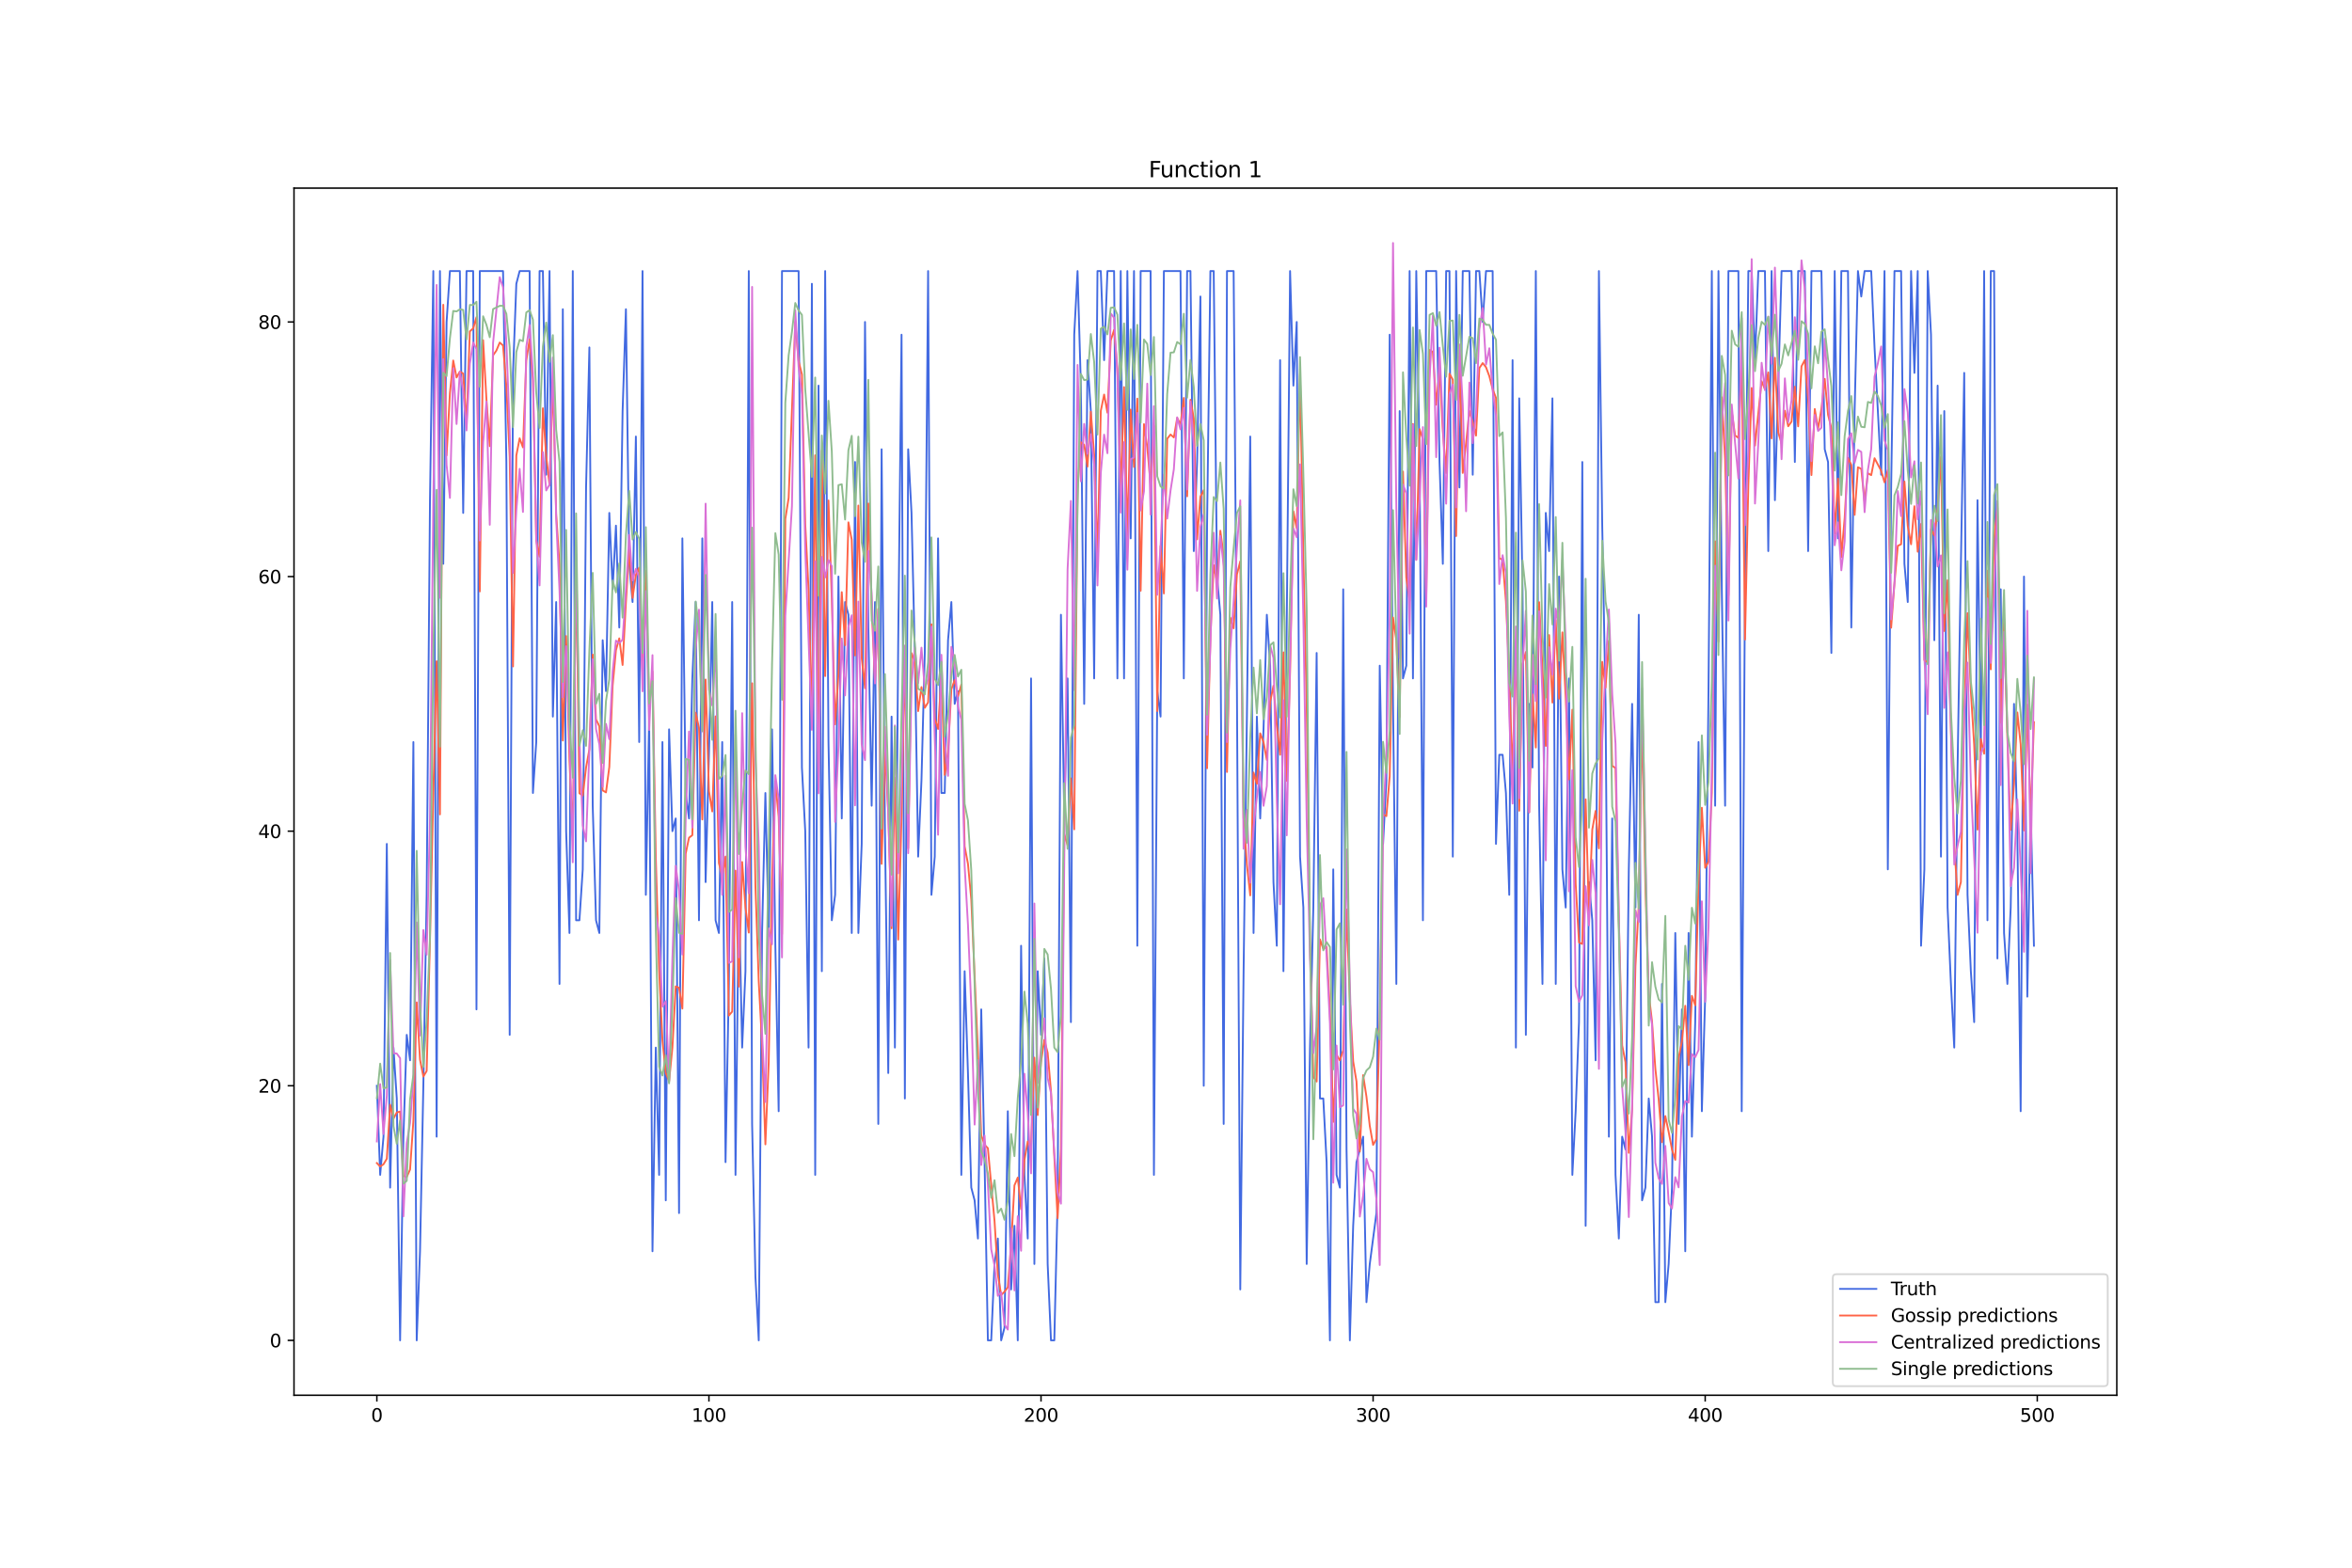 <?xml version="1.0" encoding="utf-8" standalone="no"?>
<!DOCTYPE svg PUBLIC "-//W3C//DTD SVG 1.1//EN"
  "http://www.w3.org/Graphics/SVG/1.1/DTD/svg11.dtd">
<svg xmlns:xlink="http://www.w3.org/1999/xlink" width="1296pt" height="864pt" viewBox="0 0 1296 864" xmlns="http://www.w3.org/2000/svg" version="1.1">
 <defs>
  <style type="text/css">*{stroke-linejoin: round; stroke-linecap: butt}</style>
 </defs>
 <g id="figure_1">
  <g id="patch_1">
   <path d="M 0 864 
L 1296 864 
L 1296 0 
L 0 0 
z
" style="fill: #ffffff"/>
  </g>
  <g id="axes_1">
   <g id="patch_2">
    <path d="M 162 768.96 
L 1166.4 768.96 
L 1166.4 103.68 
L 162 103.68 
z
" style="fill: #ffffff"/>
   </g>
   <g id="matplotlib.axis_1">
    <g id="xtick_1">
     <g id="line2d_1">
      <defs>
       <path id="m891882f0d2" d="M 0 0 
L 0 3.5 
" style="stroke: #000000; stroke-width: 0.8"/>
      </defs>
      <g>
       <use xlink:href="#m891882f0d2" x="207.655" y="768.96" style="stroke: #000000; stroke-width: 0.8"/>
      </g>
     </g>
     <g id="text_1">
      <!-- 0 -->
      <g transform="translate(204.473 783.558) scale(0.1 -0.1)">
       <defs>
        <path id="DejaVuSans-30" d="M 2034 4250 
Q 1547 4250 1301 3770 
Q 1056 3291 1056 2328 
Q 1056 1369 1301 889 
Q 1547 409 2034 409 
Q 2525 409 2770 889 
Q 3016 1369 3016 2328 
Q 3016 3291 2770 3770 
Q 2525 4250 2034 4250 
z
M 2034 4750 
Q 2819 4750 3233 4129 
Q 3647 3509 3647 2328 
Q 3647 1150 3233 529 
Q 2819 -91 2034 -91 
Q 1250 -91 836 529 
Q 422 1150 422 2328 
Q 422 3509 836 4129 
Q 1250 4750 2034 4750 
z
" transform="scale(0.016)"/>
       </defs>
       <use xlink:href="#DejaVuSans-30"/>
      </g>
     </g>
    </g>
    <g id="xtick_2">
     <g id="line2d_2">
      <g>
       <use xlink:href="#m891882f0d2" x="390.639" y="768.96" style="stroke: #000000; stroke-width: 0.8"/>
      </g>
     </g>
     <g id="text_2">
      <!-- 100 -->
      <g transform="translate(381.095 783.558) scale(0.1 -0.1)">
       <defs>
        <path id="DejaVuSans-31" d="M 794 531 
L 1825 531 
L 1825 4091 
L 703 3866 
L 703 4441 
L 1819 4666 
L 2450 4666 
L 2450 531 
L 3481 531 
L 3481 0 
L 794 0 
L 794 531 
z
" transform="scale(0.016)"/>
       </defs>
       <use xlink:href="#DejaVuSans-31"/>
       <use xlink:href="#DejaVuSans-30" x="63.623"/>
       <use xlink:href="#DejaVuSans-30" x="127.246"/>
      </g>
     </g>
    </g>
    <g id="xtick_3">
     <g id="line2d_3">
      <g>
       <use xlink:href="#m891882f0d2" x="573.623" y="768.96" style="stroke: #000000; stroke-width: 0.8"/>
      </g>
     </g>
     <g id="text_3">
      <!-- 200 -->
      <g transform="translate(564.079 783.558) scale(0.1 -0.1)">
       <defs>
        <path id="DejaVuSans-32" d="M 1228 531 
L 3431 531 
L 3431 0 
L 469 0 
L 469 531 
Q 828 903 1448 1529 
Q 2069 2156 2228 2338 
Q 2531 2678 2651 2914 
Q 2772 3150 2772 3378 
Q 2772 3750 2511 3984 
Q 2250 4219 1831 4219 
Q 1534 4219 1204 4116 
Q 875 4013 500 3803 
L 500 4441 
Q 881 4594 1212 4672 
Q 1544 4750 1819 4750 
Q 2544 4750 2975 4387 
Q 3406 4025 3406 3419 
Q 3406 3131 3298 2873 
Q 3191 2616 2906 2266 
Q 2828 2175 2409 1742 
Q 1991 1309 1228 531 
z
" transform="scale(0.016)"/>
       </defs>
       <use xlink:href="#DejaVuSans-32"/>
       <use xlink:href="#DejaVuSans-30" x="63.623"/>
       <use xlink:href="#DejaVuSans-30" x="127.246"/>
      </g>
     </g>
    </g>
    <g id="xtick_4">
     <g id="line2d_4">
      <g>
       <use xlink:href="#m891882f0d2" x="756.607" y="768.96" style="stroke: #000000; stroke-width: 0.8"/>
      </g>
     </g>
     <g id="text_4">
      <!-- 300 -->
      <g transform="translate(747.063 783.558) scale(0.1 -0.1)">
       <defs>
        <path id="DejaVuSans-33" d="M 2597 2516 
Q 3050 2419 3304 2112 
Q 3559 1806 3559 1356 
Q 3559 666 3084 287 
Q 2609 -91 1734 -91 
Q 1441 -91 1130 -33 
Q 819 25 488 141 
L 488 750 
Q 750 597 1062 519 
Q 1375 441 1716 441 
Q 2309 441 2620 675 
Q 2931 909 2931 1356 
Q 2931 1769 2642 2001 
Q 2353 2234 1838 2234 
L 1294 2234 
L 1294 2753 
L 1863 2753 
Q 2328 2753 2575 2939 
Q 2822 3125 2822 3475 
Q 2822 3834 2567 4026 
Q 2313 4219 1838 4219 
Q 1578 4219 1281 4162 
Q 984 4106 628 3988 
L 628 4550 
Q 988 4650 1302 4700 
Q 1616 4750 1894 4750 
Q 2613 4750 3031 4423 
Q 3450 4097 3450 3541 
Q 3450 3153 3228 2886 
Q 3006 2619 2597 2516 
z
" transform="scale(0.016)"/>
       </defs>
       <use xlink:href="#DejaVuSans-33"/>
       <use xlink:href="#DejaVuSans-30" x="63.623"/>
       <use xlink:href="#DejaVuSans-30" x="127.246"/>
      </g>
     </g>
    </g>
    <g id="xtick_5">
     <g id="line2d_5">
      <g>
       <use xlink:href="#m891882f0d2" x="939.591" y="768.96" style="stroke: #000000; stroke-width: 0.8"/>
      </g>
     </g>
     <g id="text_5">
      <!-- 400 -->
      <g transform="translate(930.047 783.558) scale(0.1 -0.1)">
       <defs>
        <path id="DejaVuSans-34" d="M 2419 4116 
L 825 1625 
L 2419 1625 
L 2419 4116 
z
M 2253 4666 
L 3047 4666 
L 3047 1625 
L 3713 1625 
L 3713 1100 
L 3047 1100 
L 3047 0 
L 2419 0 
L 2419 1100 
L 313 1100 
L 313 1709 
L 2253 4666 
z
" transform="scale(0.016)"/>
       </defs>
       <use xlink:href="#DejaVuSans-34"/>
       <use xlink:href="#DejaVuSans-30" x="63.623"/>
       <use xlink:href="#DejaVuSans-30" x="127.246"/>
      </g>
     </g>
    </g>
    <g id="xtick_6">
     <g id="line2d_6">
      <g>
       <use xlink:href="#m891882f0d2" x="1122.575" y="768.96" style="stroke: #000000; stroke-width: 0.8"/>
      </g>
     </g>
     <g id="text_6">
      <!-- 500 -->
      <g transform="translate(1113.032 783.558) scale(0.1 -0.1)">
       <defs>
        <path id="DejaVuSans-35" d="M 691 4666 
L 3169 4666 
L 3169 4134 
L 1269 4134 
L 1269 2991 
Q 1406 3038 1543 3061 
Q 1681 3084 1819 3084 
Q 2600 3084 3056 2656 
Q 3513 2228 3513 1497 
Q 3513 744 3044 326 
Q 2575 -91 1722 -91 
Q 1428 -91 1123 -41 
Q 819 9 494 109 
L 494 744 
Q 775 591 1075 516 
Q 1375 441 1709 441 
Q 2250 441 2565 725 
Q 2881 1009 2881 1497 
Q 2881 1984 2565 2268 
Q 2250 2553 1709 2553 
Q 1456 2553 1204 2497 
Q 953 2441 691 2322 
L 691 4666 
z
" transform="scale(0.016)"/>
       </defs>
       <use xlink:href="#DejaVuSans-35"/>
       <use xlink:href="#DejaVuSans-30" x="63.623"/>
       <use xlink:href="#DejaVuSans-30" x="127.246"/>
      </g>
     </g>
    </g>
   </g>
   <g id="matplotlib.axis_2">
    <g id="ytick_1">
     <g id="line2d_7">
      <defs>
       <path id="m6c8d4b3675" d="M 0 0 
L -3.5 0 
" style="stroke: #000000; stroke-width: 0.8"/>
      </defs>
      <g>
       <use xlink:href="#m6c8d4b3675" x="162" y="738.72" style="stroke: #000000; stroke-width: 0.8"/>
      </g>
     </g>
     <g id="text_7">
      <!-- 0 -->
      <g transform="translate(148.637 742.519) scale(0.1 -0.1)">
       <use xlink:href="#DejaVuSans-30"/>
      </g>
     </g>
    </g>
    <g id="ytick_2">
     <g id="line2d_8">
      <g>
       <use xlink:href="#m6c8d4b3675" x="162" y="598.402" style="stroke: #000000; stroke-width: 0.8"/>
      </g>
     </g>
     <g id="text_8">
      <!-- 20 -->
      <g transform="translate(142.275 602.201) scale(0.1 -0.1)">
       <use xlink:href="#DejaVuSans-32"/>
       <use xlink:href="#DejaVuSans-30" x="63.623"/>
      </g>
     </g>
    </g>
    <g id="ytick_3">
     <g id="line2d_9">
      <g>
       <use xlink:href="#m6c8d4b3675" x="162" y="458.084" style="stroke: #000000; stroke-width: 0.8"/>
      </g>
     </g>
     <g id="text_9">
      <!-- 40 -->
      <g transform="translate(142.275 461.883) scale(0.1 -0.1)">
       <use xlink:href="#DejaVuSans-34"/>
       <use xlink:href="#DejaVuSans-30" x="63.623"/>
      </g>
     </g>
    </g>
    <g id="ytick_4">
     <g id="line2d_10">
      <g>
       <use xlink:href="#m6c8d4b3675" x="162" y="317.765" style="stroke: #000000; stroke-width: 0.8"/>
      </g>
     </g>
     <g id="text_10">
      <!-- 60 -->
      <g transform="translate(142.275 321.565) scale(0.1 -0.1)">
       <defs>
        <path id="DejaVuSans-36" d="M 2113 2584 
Q 1688 2584 1439 2293 
Q 1191 2003 1191 1497 
Q 1191 994 1439 701 
Q 1688 409 2113 409 
Q 2538 409 2786 701 
Q 3034 994 3034 1497 
Q 3034 2003 2786 2293 
Q 2538 2584 2113 2584 
z
M 3366 4563 
L 3366 3988 
Q 3128 4100 2886 4159 
Q 2644 4219 2406 4219 
Q 1781 4219 1451 3797 
Q 1122 3375 1075 2522 
Q 1259 2794 1537 2939 
Q 1816 3084 2150 3084 
Q 2853 3084 3261 2657 
Q 3669 2231 3669 1497 
Q 3669 778 3244 343 
Q 2819 -91 2113 -91 
Q 1303 -91 875 529 
Q 447 1150 447 2328 
Q 447 3434 972 4092 
Q 1497 4750 2381 4750 
Q 2619 4750 2861 4703 
Q 3103 4656 3366 4563 
z
" transform="scale(0.016)"/>
       </defs>
       <use xlink:href="#DejaVuSans-36"/>
       <use xlink:href="#DejaVuSans-30" x="63.623"/>
      </g>
     </g>
    </g>
    <g id="ytick_5">
     <g id="line2d_11">
      <g>
       <use xlink:href="#m6c8d4b3675" x="162" y="177.447" style="stroke: #000000; stroke-width: 0.8"/>
      </g>
     </g>
     <g id="text_11">
      <!-- 80 -->
      <g transform="translate(142.275 181.247) scale(0.1 -0.1)">
       <defs>
        <path id="DejaVuSans-38" d="M 2034 2216 
Q 1584 2216 1326 1975 
Q 1069 1734 1069 1313 
Q 1069 891 1326 650 
Q 1584 409 2034 409 
Q 2484 409 2743 651 
Q 3003 894 3003 1313 
Q 3003 1734 2745 1975 
Q 2488 2216 2034 2216 
z
M 1403 2484 
Q 997 2584 770 2862 
Q 544 3141 544 3541 
Q 544 4100 942 4425 
Q 1341 4750 2034 4750 
Q 2731 4750 3128 4425 
Q 3525 4100 3525 3541 
Q 3525 3141 3298 2862 
Q 3072 2584 2669 2484 
Q 3125 2378 3379 2068 
Q 3634 1759 3634 1313 
Q 3634 634 3220 271 
Q 2806 -91 2034 -91 
Q 1263 -91 848 271 
Q 434 634 434 1313 
Q 434 1759 690 2068 
Q 947 2378 1403 2484 
z
M 1172 3481 
Q 1172 3119 1398 2916 
Q 1625 2713 2034 2713 
Q 2441 2713 2670 2916 
Q 2900 3119 2900 3481 
Q 2900 3844 2670 4047 
Q 2441 4250 2034 4250 
Q 1625 4250 1398 4047 
Q 1172 3844 1172 3481 
z
" transform="scale(0.016)"/>
       </defs>
       <use xlink:href="#DejaVuSans-38"/>
       <use xlink:href="#DejaVuSans-30" x="63.623"/>
      </g>
     </g>
    </g>
   </g>
   <g id="line2d_12">
    <path d="M 207.655 598.402 
L 209.484 647.513 
L 211.314 626.465 
L 213.144 465.1 
L 214.974 654.529 
L 216.804 577.354 
L 218.634 605.418 
L 220.463 738.72 
L 222.293 626.465 
L 224.123 570.338 
L 225.953 584.37 
L 227.783 408.972 
L 229.613 738.72 
L 231.442 689.609 
L 233.272 598.402 
L 235.102 493.163 
L 236.932 275.67 
L 238.762 149.384 
L 240.592 626.465 
L 242.422 149.384 
L 244.251 310.75 
L 246.081 177.447 
L 247.911 149.384 
L 253.401 149.384 
L 255.23 282.686 
L 257.06 149.384 
L 260.72 149.384 
L 262.55 556.306 
L 264.38 149.384 
L 277.189 149.384 
L 279.018 254.622 
L 280.848 570.338 
L 282.678 205.511 
L 284.508 156.4 
L 286.338 149.384 
L 291.827 149.384 
L 293.657 437.036 
L 295.487 408.972 
L 297.317 149.384 
L 299.147 149.384 
L 300.976 261.638 
L 302.806 149.384 
L 304.636 394.94 
L 306.466 331.797 
L 308.296 542.275 
L 310.126 170.431 
L 311.956 458.084 
L 313.785 514.211 
L 315.615 149.384 
L 317.445 507.195 
L 319.275 507.195 
L 321.105 479.131 
L 322.935 268.654 
L 324.764 191.479 
L 326.594 444.052 
L 328.424 507.195 
L 330.254 514.211 
L 332.084 352.845 
L 333.914 380.909 
L 335.743 282.686 
L 337.573 324.781 
L 339.403 289.702 
L 341.233 345.829 
L 343.063 226.559 
L 344.893 170.431 
L 346.723 310.75 
L 348.552 331.797 
L 350.382 240.59 
L 352.212 408.972 
L 354.042 149.384 
L 355.872 493.163 
L 357.702 394.94 
L 359.531 689.609 
L 361.361 577.354 
L 363.191 647.513 
L 365.021 408.972 
L 366.851 661.545 
L 368.681 401.956 
L 370.51 458.084 
L 372.34 451.068 
L 374.17 668.561 
L 376 296.718 
L 377.83 437.036 
L 379.66 451.068 
L 381.489 373.893 
L 383.319 331.797 
L 385.149 507.195 
L 386.979 296.718 
L 388.809 486.147 
L 390.639 415.988 
L 392.469 331.797 
L 394.298 507.195 
L 396.128 514.211 
L 397.958 408.972 
L 399.788 640.497 
L 401.618 542.275 
L 403.448 331.797 
L 405.277 647.513 
L 407.107 493.163 
L 408.937 577.354 
L 410.767 535.259 
L 412.597 149.384 
L 414.427 619.45 
L 416.256 703.64 
L 418.086 738.72 
L 419.916 514.211 
L 421.746 437.036 
L 423.576 514.211 
L 425.406 401.956 
L 427.236 521.227 
L 429.065 612.434 
L 430.895 149.384 
L 440.044 149.384 
L 441.874 423.004 
L 443.704 458.084 
L 445.534 577.354 
L 447.364 156.4 
L 449.194 647.513 
L 451.023 212.527 
L 452.853 535.259 
L 454.683 149.384 
L 456.513 408.972 
L 458.343 507.195 
L 460.173 493.163 
L 462.003 317.765 
L 463.832 451.068 
L 465.662 331.797 
L 467.492 338.813 
L 469.322 514.211 
L 471.152 254.622 
L 472.982 514.211 
L 474.811 465.1 
L 476.641 177.447 
L 478.471 345.829 
L 480.301 444.052 
L 482.131 331.797 
L 483.961 619.45 
L 485.79 247.606 
L 487.62 458.084 
L 489.45 591.386 
L 491.28 394.94 
L 493.11 577.354 
L 494.94 352.845 
L 496.77 184.463 
L 498.599 605.418 
L 500.429 247.606 
L 502.259 282.686 
L 504.089 359.861 
L 505.919 472.115 
L 507.749 430.02 
L 509.578 359.861 
L 511.408 149.384 
L 513.238 493.163 
L 515.068 472.115 
L 516.898 296.718 
L 518.728 437.036 
L 520.557 437.036 
L 522.387 352.845 
L 524.217 331.797 
L 526.047 387.925 
L 527.877 380.909 
L 529.707 647.513 
L 531.536 535.259 
L 533.366 591.386 
L 535.196 654.529 
L 537.026 661.545 
L 538.856 682.593 
L 540.686 556.306 
L 542.516 640.497 
L 544.345 738.72 
L 546.175 738.72 
L 548.005 696.625 
L 549.835 682.593 
L 551.665 738.72 
L 553.495 731.704 
L 555.324 612.434 
L 557.154 710.656 
L 558.984 675.577 
L 560.814 738.72 
L 562.644 521.227 
L 564.474 647.513 
L 566.303 682.593 
L 568.133 373.893 
L 569.963 696.625 
L 571.793 535.259 
L 573.623 570.338 
L 575.453 528.243 
L 577.283 696.625 
L 579.112 738.72 
L 580.942 738.72 
L 582.772 661.545 
L 584.602 338.813 
L 586.432 451.068 
L 588.262 373.893 
L 590.091 563.322 
L 591.921 184.463 
L 593.751 149.384 
L 595.581 212.527 
L 597.411 387.925 
L 599.241 198.495 
L 601.07 226.559 
L 602.9 373.893 
L 604.73 149.384 
L 606.56 149.384 
L 608.39 198.495 
L 610.22 149.384 
L 613.879 149.384 
L 615.709 373.893 
L 617.539 149.384 
L 619.369 373.893 
L 621.199 149.384 
L 623.029 296.718 
L 624.858 149.384 
L 626.688 521.227 
L 628.518 149.384 
L 634.008 149.384 
L 635.837 647.513 
L 637.667 380.909 
L 639.497 394.94 
L 641.327 149.384 
L 650.476 149.384 
L 652.306 373.893 
L 654.136 149.384 
L 655.966 149.384 
L 657.796 303.734 
L 659.625 254.622 
L 661.455 163.415 
L 663.285 598.402 
L 665.115 289.702 
L 666.945 149.384 
L 668.775 149.384 
L 670.604 317.765 
L 672.434 338.813 
L 674.264 619.45 
L 676.094 149.384 
L 679.754 149.384 
L 681.583 380.909 
L 683.413 710.656 
L 685.243 535.259 
L 687.073 394.94 
L 688.903 240.59 
L 690.733 514.211 
L 692.563 394.94 
L 694.392 451.068 
L 696.222 401.956 
L 698.052 338.813 
L 699.882 366.877 
L 701.712 486.147 
L 703.542 521.227 
L 705.371 198.495 
L 707.201 535.259 
L 710.861 149.384 
L 712.691 212.527 
L 714.521 177.447 
L 716.35 472.115 
L 718.18 500.179 
L 720.01 696.625 
L 721.84 577.354 
L 723.67 500.179 
L 725.5 359.861 
L 727.33 605.418 
L 729.159 605.418 
L 730.989 640.497 
L 732.819 738.72 
L 734.649 479.131 
L 736.479 647.513 
L 738.309 654.529 
L 740.138 324.781 
L 741.968 633.481 
L 743.798 738.72 
L 745.628 675.577 
L 747.458 640.497 
L 751.117 626.465 
L 752.947 717.672 
L 754.777 696.625 
L 758.437 668.561 
L 760.267 366.877 
L 762.097 465.1 
L 763.926 430.02 
L 765.756 184.463 
L 767.586 387.925 
L 769.416 542.275 
L 771.246 226.559 
L 773.076 373.893 
L 774.905 366.877 
L 776.735 149.384 
L 778.565 373.893 
L 780.395 149.384 
L 782.225 254.622 
L 784.055 507.195 
L 785.884 149.384 
L 791.374 149.384 
L 793.204 254.622 
L 795.034 310.75 
L 796.864 149.384 
L 798.693 149.384 
L 800.523 472.115 
L 802.353 149.384 
L 804.183 268.654 
L 806.013 149.384 
L 809.672 149.384 
L 811.502 261.638 
L 813.332 149.384 
L 815.162 149.384 
L 816.992 177.447 
L 818.822 149.384 
L 822.481 149.384 
L 824.311 465.1 
L 826.141 415.988 
L 827.971 415.988 
L 829.801 437.036 
L 831.63 493.163 
L 833.46 198.495 
L 835.29 577.354 
L 837.12 219.543 
L 838.95 324.781 
L 840.78 570.338 
L 842.61 387.925 
L 844.439 423.004 
L 846.269 149.384 
L 848.099 444.052 
L 849.929 542.275 
L 851.759 282.686 
L 853.589 303.734 
L 855.418 219.543 
L 857.248 542.275 
L 859.078 317.765 
L 860.908 479.131 
L 862.738 500.179 
L 864.568 373.893 
L 866.397 647.513 
L 868.227 612.434 
L 870.057 563.322 
L 871.887 254.622 
L 873.717 675.577 
L 875.547 486.147 
L 877.377 507.195 
L 879.206 584.37 
L 881.036 149.384 
L 882.866 289.702 
L 884.696 387.925 
L 886.526 626.465 
L 888.356 451.068 
L 890.185 647.513 
L 892.015 682.593 
L 893.845 626.465 
L 895.675 633.481 
L 897.505 479.131 
L 899.335 387.925 
L 901.164 500.179 
L 902.994 338.813 
L 904.824 661.545 
L 906.654 654.529 
L 908.484 605.418 
L 910.314 626.465 
L 912.144 717.672 
L 913.973 717.672 
L 915.803 542.275 
L 917.633 717.672 
L 919.463 696.625 
L 921.293 654.529 
L 923.123 514.211 
L 924.952 619.45 
L 926.782 556.306 
L 928.612 689.609 
L 930.442 514.211 
L 932.272 626.465 
L 934.102 563.322 
L 935.931 408.972 
L 937.761 612.434 
L 939.591 549.29 
L 941.421 380.909 
L 943.251 149.384 
L 945.081 444.052 
L 946.911 149.384 
L 948.74 324.781 
L 950.57 444.052 
L 952.4 149.384 
L 957.89 149.384 
L 959.719 612.434 
L 961.549 317.765 
L 963.379 149.384 
L 965.209 149.384 
L 967.039 198.495 
L 968.869 149.384 
L 972.528 149.384 
L 974.358 303.734 
L 976.188 149.384 
L 978.018 275.67 
L 981.678 149.384 
L 987.167 149.384 
L 988.997 254.622 
L 990.827 149.384 
L 994.486 149.384 
L 996.316 303.734 
L 998.146 149.384 
L 1003.636 149.384 
L 1005.465 247.606 
L 1007.295 254.622 
L 1009.125 359.861 
L 1010.955 149.384 
L 1012.785 296.718 
L 1014.615 149.384 
L 1018.274 149.384 
L 1020.104 345.829 
L 1021.934 226.559 
L 1023.764 149.384 
L 1025.594 163.415 
L 1027.424 149.384 
L 1031.083 149.384 
L 1032.913 191.479 
L 1036.573 261.638 
L 1038.403 149.384 
L 1040.232 479.131 
L 1042.062 268.654 
L 1043.892 149.384 
L 1047.552 149.384 
L 1049.382 310.75 
L 1051.211 331.797 
L 1053.041 149.384 
L 1054.871 205.511 
L 1056.701 149.384 
L 1058.531 521.227 
L 1060.361 479.131 
L 1062.191 149.384 
L 1064.02 184.463 
L 1065.85 352.845 
L 1067.68 212.527 
L 1069.51 472.115 
L 1071.34 226.559 
L 1073.17 500.179 
L 1074.999 542.275 
L 1076.829 577.354 
L 1078.659 423.004 
L 1080.489 310.75 
L 1082.319 205.511 
L 1084.149 493.163 
L 1085.978 535.259 
L 1087.808 563.322 
L 1089.638 275.67 
L 1091.468 415.988 
L 1093.298 149.384 
L 1095.128 507.195 
L 1096.958 149.384 
L 1098.787 149.384 
L 1100.617 528.243 
L 1102.447 324.781 
L 1104.277 514.211 
L 1106.107 542.275 
L 1107.937 500.179 
L 1109.766 387.925 
L 1111.596 458.084 
L 1113.426 612.434 
L 1115.256 317.765 
L 1117.086 549.29 
L 1118.916 444.052 
L 1120.745 521.227 
L 1120.745 521.227 
" clip-path="url(#p9047c1fbe1)" style="fill: none; stroke: #4169e1; stroke-linecap: square"/>
   </g>
   <g id="line2d_13">
    <path d="M 207.655 640.99 
L 209.484 642.902 
L 211.314 641.663 
L 213.144 638.611 
L 214.974 608.828 
L 216.804 616.533 
L 218.634 613.085 
L 220.463 612.623 
L 222.293 648.179 
L 224.123 648.701 
L 225.953 644.571 
L 227.783 617.665 
L 229.613 552.438 
L 231.442 584.075 
L 233.272 593.307 
L 235.102 590.254 
L 236.932 518.062 
L 238.762 437.436 
L 240.592 364.432 
L 242.422 448.839 
L 244.251 167.962 
L 246.081 250.988 
L 247.911 216.666 
L 249.741 198.697 
L 251.571 208.041 
L 253.401 204.757 
L 255.23 205.899 
L 257.06 233.621 
L 258.89 182.639 
L 260.72 180.969 
L 262.55 174.795 
L 264.38 325.966 
L 266.209 187.496 
L 268.039 220.012 
L 269.869 245.891 
L 271.699 195.815 
L 273.529 193.189 
L 275.359 188.776 
L 277.189 190.399 
L 279.018 212.833 
L 280.848 251.722 
L 282.678 367.302 
L 284.508 251.027 
L 286.338 241.579 
L 288.168 246.57 
L 289.997 198.657 
L 291.827 187.013 
L 293.657 209.635 
L 295.487 297.889 
L 297.317 306.811 
L 299.147 225.006 
L 300.976 251.458 
L 302.806 267.388 
L 304.636 209.429 
L 306.466 283.248 
L 308.296 311.089 
L 310.126 408.134 
L 311.956 350.539 
L 313.785 419.292 
L 315.615 460.975 
L 317.445 311.109 
L 319.275 437.202 
L 321.105 438.442 
L 322.935 422.998 
L 324.764 412.95 
L 326.594 360.761 
L 328.424 396.501 
L 330.254 400.211 
L 332.084 435.619 
L 333.914 436.719 
L 335.743 422.707 
L 337.573 377.9 
L 339.403 358.321 
L 341.233 351.815 
L 343.063 366.497 
L 344.893 332.009 
L 346.723 302.736 
L 348.552 329.574 
L 350.382 316.786 
L 352.212 312.847 
L 354.042 370.218 
L 355.872 314.447 
L 357.702 391.258 
L 359.531 370.12 
L 361.361 472.776 
L 363.191 535.017 
L 365.021 573.413 
L 366.851 591.376 
L 368.681 595.83 
L 370.51 577.274 
L 372.34 543.624 
L 374.17 544.416 
L 376 555.872 
L 377.83 470.463 
L 379.66 461.692 
L 381.489 460.29 
L 383.319 392.763 
L 385.149 401.123 
L 386.979 451.64 
L 388.809 374.499 
L 390.639 436.051 
L 392.469 447.209 
L 394.298 394.81 
L 396.128 475.675 
L 397.958 483.03 
L 399.788 472.058 
L 401.618 559.705 
L 403.448 557.515 
L 405.277 479.806 
L 407.107 543.76 
L 408.937 475.063 
L 410.767 500.184 
L 412.597 513.984 
L 414.427 376.559 
L 416.256 488.132 
L 418.086 541.005 
L 419.916 575.359 
L 421.746 630.696 
L 423.576 585.473 
L 425.406 484.994 
L 427.236 430.739 
L 429.065 450.142 
L 430.895 514.831 
L 432.725 286.011 
L 434.555 274.454 
L 438.215 177.494 
L 440.044 199.009 
L 441.874 206.371 
L 443.704 288.771 
L 445.534 325.096 
L 447.364 396.512 
L 449.194 250.919 
L 451.023 431.903 
L 452.853 248.323 
L 454.683 372.614 
L 456.513 275.829 
L 458.343 330.204 
L 460.173 399.212 
L 462.003 371.335 
L 463.832 326.352 
L 465.662 355.583 
L 467.492 287.886 
L 469.322 297.429 
L 471.152 361.227 
L 472.982 278.624 
L 474.811 362.54 
L 476.641 379.329 
L 478.471 277.496 
L 480.301 334.888 
L 482.131 375.869 
L 483.961 335.549 
L 485.79 476.1 
L 487.62 412.963 
L 489.45 447.902 
L 491.28 511.632 
L 493.11 428.689 
L 494.94 517.846 
L 496.77 449.924 
L 498.599 363.073 
L 500.429 467.509 
L 502.259 359.934 
L 504.089 364.571 
L 505.919 391.916 
L 507.749 378.666 
L 509.578 390.098 
L 511.408 387.096 
L 513.238 344.062 
L 515.068 396.03 
L 516.898 401.762 
L 518.728 372.463 
L 520.557 427.06 
L 522.387 414.74 
L 524.217 379.854 
L 526.047 374.821 
L 527.877 383.768 
L 529.707 377.25 
L 531.536 466.444 
L 533.366 476.032 
L 535.196 495.69 
L 538.856 579.432 
L 540.686 625.706 
L 542.516 630.883 
L 544.345 632.821 
L 548.005 672.92 
L 549.835 702.408 
L 551.665 713.706 
L 553.495 711.905 
L 555.324 709.415 
L 557.154 685.925 
L 558.984 653.286 
L 560.814 648.97 
L 562.644 666.442 
L 564.474 639.45 
L 566.303 629.059 
L 568.133 632.64 
L 569.963 582.879 
L 571.793 614.545 
L 573.623 585.322 
L 575.453 573.115 
L 577.283 580.184 
L 579.112 601.355 
L 580.942 637.529 
L 582.772 671.404 
L 584.602 633.133 
L 586.432 459.681 
L 588.262 465.747 
L 590.091 428.983 
L 591.921 457.065 
L 593.751 268.833 
L 595.581 243.714 
L 597.411 245.143 
L 599.241 257.159 
L 601.07 226.936 
L 602.9 250.562 
L 604.73 306.174 
L 606.56 226.478 
L 608.39 217.449 
L 610.22 227.459 
L 612.05 187.569 
L 613.879 181.827 
L 615.709 203.097 
L 617.539 271.98 
L 619.369 213.357 
L 621.199 295.827 
L 623.029 225.724 
L 624.858 257.387 
L 626.688 219.681 
L 628.518 325.577 
L 630.348 233.742 
L 632.178 246.558 
L 634.008 267.346 
L 635.837 234.657 
L 637.667 391.906 
L 639.497 300.827 
L 641.327 327.084 
L 643.157 241.801 
L 644.987 239.476 
L 646.817 241.085 
L 648.646 230.377 
L 650.476 233.878 
L 652.306 219.313 
L 654.136 273.537 
L 655.966 220.328 
L 657.796 230.504 
L 659.625 297.242 
L 661.455 273.691 
L 663.285 270.141 
L 665.115 423.44 
L 666.945 351 
L 668.775 311.504 
L 670.604 320.947 
L 672.434 292.488 
L 674.264 306.354 
L 676.094 425.466 
L 677.924 340.386 
L 679.754 346.309 
L 681.583 316.544 
L 683.413 309.383 
L 685.243 450.553 
L 687.073 476.477 
L 688.903 493.474 
L 690.733 425.743 
L 692.563 432.047 
L 694.392 404.166 
L 696.222 408.962 
L 698.052 418.835 
L 699.882 386.765 
L 701.712 377.965 
L 703.542 399.831 
L 705.371 415.983 
L 707.201 359.52 
L 709.031 430.363 
L 710.861 370.235 
L 712.691 281.784 
L 714.521 291.268 
L 716.35 206.172 
L 718.18 306.901 
L 720.01 388.781 
L 721.84 519.158 
L 723.67 593.557 
L 725.5 596.074 
L 727.33 517.705 
L 729.159 522.931 
L 730.989 521.895 
L 732.819 556.878 
L 734.649 618.312 
L 736.479 581.343 
L 738.309 584.39 
L 740.138 578.837 
L 741.968 501.198 
L 743.798 551.048 
L 745.628 584.949 
L 747.458 596.068 
L 749.288 634.603 
L 751.117 592.538 
L 752.947 604.387 
L 754.777 620.523 
L 756.607 630.985 
L 758.437 627.773 
L 760.267 562.108 
L 762.097 448.845 
L 763.926 449.799 
L 765.756 427.759 
L 767.586 340.333 
L 769.416 352.883 
L 771.246 395.145 
L 773.076 259.88 
L 774.905 318.45 
L 776.735 331.127 
L 778.565 233.657 
L 780.395 308.398 
L 782.225 236.504 
L 784.055 242.044 
L 785.884 329.899 
L 787.714 192.847 
L 789.544 193.97 
L 791.374 223.043 
L 793.204 204.014 
L 795.034 237.638 
L 796.864 260.76 
L 798.693 205.958 
L 800.523 209.265 
L 802.353 295.434 
L 804.183 197.513 
L 806.013 260.646 
L 807.843 244.247 
L 809.672 226.374 
L 811.502 232.676 
L 813.332 240.058 
L 815.162 202.845 
L 816.992 200.109 
L 818.822 202.399 
L 820.651 207.324 
L 822.481 214.491 
L 824.311 219.285 
L 826.141 307.55 
L 827.971 308.642 
L 829.801 331.42 
L 831.63 371.471 
L 833.46 427.999 
L 835.29 354.985 
L 837.12 446.812 
L 838.95 365.953 
L 840.78 359.341 
L 842.61 447.645 
L 844.439 382.684 
L 846.269 411.971 
L 848.099 331.88 
L 849.929 367.929 
L 851.759 411.107 
L 853.589 350.003 
L 855.418 387.213 
L 857.248 341.709 
L 859.078 385.076 
L 860.908 348.509 
L 862.738 384.546 
L 864.568 429.602 
L 866.397 391.12 
L 868.227 487.081 
L 870.057 519.407 
L 871.887 520.237 
L 873.717 440.568 
L 875.547 503.504 
L 877.377 457.201 
L 879.206 446.926 
L 881.036 467.571 
L 882.866 364.773 
L 884.696 378.979 
L 886.526 353.166 
L 888.356 422.078 
L 890.185 423.321 
L 892.015 507.282 
L 893.845 576.156 
L 895.675 585.416 
L 897.505 635.369 
L 899.335 611.528 
L 901.164 532.514 
L 902.994 498.652 
L 904.824 395.909 
L 906.654 489.116 
L 908.484 547.508 
L 910.314 563.144 
L 912.144 589.069 
L 913.973 606.02 
L 915.803 629.489 
L 917.633 615.085 
L 919.463 623.815 
L 921.293 633.515 
L 923.123 639.21 
L 924.952 583.139 
L 926.782 573.897 
L 928.612 554.316 
L 930.442 586.993 
L 932.272 548.842 
L 934.102 554.047 
L 935.931 486.997 
L 937.761 445.176 
L 939.591 478.256 
L 941.421 474.888 
L 943.251 436.87 
L 945.081 298.323 
L 946.911 353.6 
L 948.74 218.941 
L 950.57 253.049 
L 952.4 328.168 
L 954.23 226.868 
L 956.06 239.988 
L 957.89 241.317 
L 959.719 198.715 
L 961.549 352.447 
L 963.379 267.135 
L 965.209 213.83 
L 967.039 245.559 
L 970.698 210.09 
L 972.528 214.569 
L 974.358 205.242 
L 976.188 241.614 
L 978.018 197.174 
L 979.848 238.278 
L 981.678 244.404 
L 983.507 226.362 
L 985.337 234.93 
L 987.167 232.372 
L 988.997 213.135 
L 990.827 234.966 
L 992.657 201.892 
L 994.486 198.424 
L 996.316 219.766 
L 998.146 261.83 
L 999.976 225.417 
L 1001.806 236.424 
L 1003.636 225.291 
L 1005.465 208.802 
L 1007.295 228.581 
L 1009.125 236.012 
L 1010.955 294.038 
L 1012.785 263.753 
L 1014.615 307.092 
L 1016.444 285.44 
L 1018.274 252.318 
L 1020.104 256.233 
L 1021.934 283.774 
L 1023.764 257.526 
L 1025.594 258.369 
L 1027.424 276.544 
L 1029.253 260.821 
L 1031.083 261.861 
L 1032.913 252.542 
L 1036.573 259.474 
L 1038.403 265.842 
L 1040.232 259.076 
L 1042.062 345.956 
L 1043.892 321.413 
L 1045.722 300.821 
L 1047.552 299.955 
L 1049.382 265.396 
L 1051.211 289.88 
L 1053.041 299.962 
L 1054.871 278.992 
L 1056.701 304.068 
L 1058.531 288.767 
L 1060.361 363.806 
L 1062.191 365.024 
L 1064.02 291.678 
L 1065.85 295.04 
L 1067.68 280.718 
L 1069.51 251.762 
L 1071.34 347.789 
L 1073.17 319.764 
L 1074.999 403.009 
L 1076.829 466.16 
L 1078.659 493.197 
L 1080.489 486.127 
L 1082.319 393.698 
L 1084.149 337.914 
L 1085.978 380.772 
L 1087.808 410.565 
L 1089.638 457.222 
L 1091.468 407.283 
L 1093.298 415.373 
L 1095.128 314.495 
L 1096.958 368.899 
L 1098.787 296.824 
L 1100.617 279.675 
L 1102.447 398.323 
L 1104.277 341.101 
L 1106.107 406.741 
L 1107.937 457.383 
L 1109.766 432.116 
L 1111.596 392.65 
L 1113.426 410.16 
L 1115.256 457.713 
L 1117.086 388.314 
L 1118.916 450.889 
L 1120.745 398.015 
L 1120.745 398.015 
" clip-path="url(#p9047c1fbe1)" style="fill: none; stroke: #ff6347; stroke-linecap: square"/>
   </g>
   <g id="line2d_14">
    <path d="M 207.655 629.088 
L 209.484 597.478 
L 211.314 624.996 
L 213.144 603.776 
L 214.974 529.169 
L 216.804 580.468 
L 218.634 580.64 
L 220.463 583.191 
L 222.293 670.362 
L 224.123 629.945 
L 225.953 618.923 
L 227.783 594.906 
L 229.613 508.339 
L 231.442 570.699 
L 233.272 512.559 
L 235.102 526.172 
L 236.932 451.136 
L 238.762 275.752 
L 240.592 157.049 
L 242.422 329.439 
L 244.251 197.89 
L 246.081 256.23 
L 247.911 274.413 
L 249.741 202.983 
L 251.571 233.691 
L 253.401 204.784 
L 255.23 215.54 
L 257.06 237.24 
L 258.89 200.472 
L 260.72 188.768 
L 262.55 192.335 
L 264.38 297.888 
L 266.209 244.002 
L 268.039 221.287 
L 269.869 289.228 
L 271.699 188.865 
L 275.359 152.766 
L 277.189 158.324 
L 279.018 188.62 
L 280.848 236.795 
L 282.678 315.737 
L 284.508 281.406 
L 286.338 258.395 
L 288.168 282.154 
L 289.997 191.152 
L 291.827 179.137 
L 293.657 205.433 
L 295.487 297.021 
L 297.317 322.631 
L 299.147 249.176 
L 300.976 270.311 
L 302.806 267.04 
L 304.636 197.048 
L 306.466 285.865 
L 308.296 325.377 
L 310.126 384.274 
L 311.956 356.151 
L 313.785 407.385 
L 315.615 475.244 
L 317.445 305.363 
L 319.275 407.073 
L 321.105 454.868 
L 322.935 463.704 
L 326.594 363.325 
L 328.424 401.847 
L 330.254 410.236 
L 332.084 433.604 
L 333.914 398.93 
L 335.743 407.355 
L 337.573 369.99 
L 339.403 353.068 
L 341.233 354.465 
L 343.063 352.519 
L 344.893 324.709 
L 346.723 294.788 
L 348.552 319.914 
L 350.382 313.487 
L 352.212 318.282 
L 354.042 381.021 
L 355.872 325.783 
L 357.702 402.335 
L 359.531 361.064 
L 361.361 503.842 
L 363.191 515.262 
L 365.021 554.812 
L 366.851 551.775 
L 368.681 595.894 
L 370.51 528.051 
L 372.34 477.201 
L 374.17 490.931 
L 376 526.075 
L 377.83 450.945 
L 379.66 403.187 
L 381.489 456.088 
L 383.319 358.018 
L 385.149 336.015 
L 386.979 403.105 
L 388.809 277.574 
L 390.639 380.005 
L 392.469 388.8 
L 394.298 356.743 
L 396.128 450.835 
L 397.958 493.217 
L 399.788 427.491 
L 401.618 530.66 
L 403.448 529.861 
L 405.277 404.746 
L 407.107 527.615 
L 408.937 393.043 
L 410.767 466.674 
L 412.597 492.325 
L 414.427 158.116 
L 416.256 418.228 
L 418.086 466.248 
L 419.916 569.453 
L 421.746 607.36 
L 423.576 511.678 
L 425.406 520.434 
L 427.236 427.233 
L 429.065 440.202 
L 430.895 527.675 
L 432.725 339.361 
L 436.385 278.846 
L 438.215 170.956 
L 440.044 202.262 
L 441.874 217.318 
L 443.704 303.252 
L 447.364 402.237 
L 449.194 309.31 
L 451.023 437.23 
L 452.853 306.955 
L 454.683 318.251 
L 456.513 308.677 
L 458.343 312.008 
L 460.173 453 
L 462.003 411.461 
L 463.832 351.914 
L 465.662 383.262 
L 467.492 345.512 
L 469.322 339.091 
L 471.152 443.862 
L 472.982 331.551 
L 474.811 410.309 
L 476.641 418.948 
L 478.471 303.618 
L 480.301 326.917 
L 482.131 376.678 
L 483.961 336.015 
L 485.79 451.589 
L 487.62 400.464 
L 489.45 447.63 
L 491.28 510.247 
L 493.11 399.812 
L 494.94 481.329 
L 496.77 430.752 
L 498.599 355.764 
L 500.429 470.218 
L 502.259 377.454 
L 504.089 356.809 
L 505.919 376.53 
L 507.749 356.94 
L 509.578 379.699 
L 511.408 374.251 
L 513.238 345.348 
L 515.068 407.089 
L 516.898 460.068 
L 518.728 360.865 
L 520.557 408.369 
L 522.387 427.593 
L 524.217 356.499 
L 526.047 365.295 
L 527.877 389.299 
L 529.707 396.574 
L 531.536 477.109 
L 533.366 509.646 
L 535.196 555.128 
L 537.026 619.811 
L 538.856 584.32 
L 540.686 642.085 
L 542.516 625.843 
L 544.345 652.452 
L 546.175 688.51 
L 548.005 697.532 
L 549.835 714.18 
L 551.665 712.239 
L 553.495 729.97 
L 555.324 732.773 
L 557.154 676.97 
L 558.984 711.2 
L 560.814 670.301 
L 562.644 689.332 
L 564.474 591.76 
L 566.303 613.309 
L 568.133 646.672 
L 569.963 497.954 
L 571.793 596.953 
L 573.623 577.367 
L 575.453 561.21 
L 577.283 594.151 
L 579.112 602.329 
L 580.942 635.433 
L 582.772 656.998 
L 584.602 663.37 
L 586.432 474.291 
L 588.262 313.703 
L 590.091 276.077 
L 591.921 380.356 
L 593.751 201.129 
L 595.581 265.29 
L 597.411 233.633 
L 599.241 250.124 
L 601.07 239.3 
L 602.9 256.116 
L 604.73 322.668 
L 606.56 260.553 
L 608.39 239.552 
L 610.22 249.789 
L 612.05 172.75 
L 613.879 175.14 
L 615.709 206.963 
L 617.539 282.53 
L 619.369 243.694 
L 621.199 313.997 
L 623.029 253.069 
L 624.858 252.145 
L 626.688 227.552 
L 628.518 281.307 
L 630.348 270.823 
L 632.178 211.45 
L 634.008 283.615 
L 635.837 223.852 
L 637.667 327.807 
L 639.497 301.011 
L 641.327 261.594 
L 643.157 285.803 
L 644.987 270.366 
L 646.817 258.601 
L 648.646 229.997 
L 650.476 236.62 
L 652.306 224.777 
L 654.136 269.804 
L 655.966 221.286 
L 657.796 245.038 
L 659.625 325.656 
L 661.455 290.244 
L 663.285 283.454 
L 665.115 405.028 
L 666.945 356.03 
L 668.775 293.571 
L 670.604 329.854 
L 672.434 295.412 
L 674.264 312.131 
L 676.094 408.986 
L 677.924 357.626 
L 679.754 331.612 
L 681.583 302.123 
L 683.413 275.764 
L 685.243 467.791 
L 687.073 446.393 
L 688.903 486.503 
L 690.733 455.787 
L 692.563 439.468 
L 694.392 425.478 
L 696.222 444.11 
L 698.052 433.262 
L 699.882 355.507 
L 701.712 362.65 
L 703.542 441.198 
L 705.371 498.374 
L 707.201 385.9 
L 709.031 460.366 
L 710.861 363.905 
L 712.691 291.266 
L 714.521 296.078 
L 716.35 255.913 
L 718.18 341.373 
L 720.01 452.114 
L 721.84 528.418 
L 723.67 580.384 
L 725.5 565.88 
L 727.33 498.885 
L 729.159 495.046 
L 730.989 527.253 
L 732.819 564.05 
L 734.649 651.823 
L 736.479 576.238 
L 738.309 610.234 
L 740.138 609.183 
L 741.968 468.163 
L 743.798 542.07 
L 745.628 611.068 
L 747.458 613.822 
L 749.288 670.493 
L 751.117 658.795 
L 752.947 638.652 
L 754.777 644.423 
L 756.607 646.036 
L 758.437 660.955 
L 760.267 697.212 
L 762.097 452.028 
L 763.926 416.926 
L 765.756 339.768 
L 767.586 133.92 
L 769.416 279.764 
L 771.246 362.755 
L 773.076 267.067 
L 774.905 271.832 
L 776.735 349.23 
L 778.565 234.107 
L 780.395 308.607 
L 782.225 276.132 
L 784.055 235.387 
L 785.884 334.337 
L 787.714 209.292 
L 789.544 174 
L 791.374 251.96 
L 793.204 191.601 
L 795.034 233.014 
L 796.864 277.608 
L 798.693 217.152 
L 800.523 211.988 
L 802.353 279.663 
L 804.183 189.834 
L 806.013 223.016 
L 807.843 281.775 
L 809.672 210.855 
L 811.502 244.229 
L 813.332 227.774 
L 815.162 181.439 
L 816.992 169.693 
L 818.822 200.995 
L 820.651 191.928 
L 822.481 215.309 
L 824.311 229.131 
L 826.141 321.876 
L 827.971 305.986 
L 829.801 315.843 
L 831.63 394.202 
L 833.46 442.868 
L 835.29 345.267 
L 837.12 440.016 
L 838.95 368.336 
L 840.78 336.627 
L 842.61 447.717 
L 844.439 360.813 
L 846.269 386.4 
L 848.099 336.86 
L 849.929 383.779 
L 851.759 474.179 
L 853.589 356.699 
L 855.418 371.855 
L 857.248 335.456 
L 859.078 347.33 
L 860.908 308.442 
L 862.738 353.552 
L 864.568 491.259 
L 866.397 424.505 
L 868.227 543.549 
L 870.057 552.102 
L 871.887 548.531 
L 873.717 488.413 
L 875.547 509.97 
L 877.377 473.942 
L 879.206 492.16 
L 881.036 589.063 
L 882.866 408.486 
L 884.696 367.562 
L 886.526 335.894 
L 888.356 382.513 
L 890.185 409.936 
L 893.845 599.156 
L 895.675 623.958 
L 897.505 670.775 
L 899.335 609.448 
L 901.164 501.604 
L 902.994 508.104 
L 904.824 379.409 
L 908.484 553.378 
L 910.314 564.5 
L 912.144 640.787 
L 913.973 649.462 
L 915.803 652.47 
L 917.633 631.567 
L 919.463 663.037 
L 921.293 666.02 
L 923.123 648.757 
L 924.952 654.392 
L 926.782 615.222 
L 928.612 606.847 
L 930.442 607.675 
L 932.272 580.917 
L 934.102 582.652 
L 935.931 578.667 
L 937.761 496.741 
L 939.591 552.049 
L 941.421 510.994 
L 943.251 423.082 
L 945.081 311.746 
L 946.911 329.832 
L 948.74 232.601 
L 950.57 211.048 
L 952.4 342.006 
L 954.23 222.935 
L 956.06 244.074 
L 957.89 263.727 
L 959.719 175.258 
L 961.549 289.444 
L 963.379 248.027 
L 965.209 142.813 
L 967.039 277.528 
L 968.869 243.992 
L 970.698 199.942 
L 972.528 215.017 
L 974.358 174.471 
L 976.188 200.469 
L 978.018 147.473 
L 979.848 203.824 
L 981.678 253.074 
L 983.507 208.536 
L 985.337 232.76 
L 987.167 220.626 
L 988.997 174.824 
L 990.827 195.427 
L 992.657 143.472 
L 994.486 159.944 
L 998.146 254.13 
L 999.976 228.668 
L 1001.806 237.5 
L 1003.636 235.77 
L 1005.465 186.717 
L 1007.295 213.06 
L 1009.125 248.437 
L 1010.955 300.534 
L 1012.785 287.892 
L 1014.615 314.315 
L 1016.444 298.419 
L 1018.274 241.948 
L 1020.104 238.792 
L 1021.934 255.04 
L 1023.764 247.961 
L 1025.594 249.045 
L 1027.424 282.276 
L 1029.253 259.095 
L 1031.083 247.42 
L 1032.913 207.534 
L 1034.743 200.239 
L 1036.573 190.964 
L 1038.403 242.648 
L 1040.232 248.112 
L 1042.062 341.378 
L 1043.892 321.385 
L 1045.722 270.652 
L 1047.552 284.458 
L 1049.382 214.44 
L 1051.211 227.218 
L 1053.041 263.108 
L 1054.871 254.217 
L 1056.701 286.19 
L 1058.531 270.782 
L 1060.361 362.802 
L 1062.191 393.621 
L 1064.02 286.595 
L 1065.85 288.659 
L 1067.68 312.236 
L 1069.51 306.081 
L 1071.34 390.127 
L 1073.17 359.491 
L 1074.999 399.35 
L 1076.829 476.472 
L 1078.659 466.175 
L 1080.489 458.453 
L 1082.319 393.525 
L 1084.149 365.174 
L 1085.978 431.293 
L 1089.638 514.076 
L 1091.468 414.735 
L 1093.298 411.807 
L 1095.128 329.798 
L 1096.958 365.37 
L 1098.787 328.061 
L 1100.617 276.068 
L 1102.447 432.683 
L 1104.277 348.227 
L 1106.107 400.685 
L 1107.937 488.35 
L 1109.766 478.307 
L 1111.596 440.604 
L 1113.426 477.873 
L 1115.256 524.59 
L 1117.086 336.629 
L 1118.916 481.237 
L 1120.745 373.972 
L 1120.745 373.972 
" clip-path="url(#p9047c1fbe1)" style="fill: none; stroke: #da70d6; stroke-linecap: square"/>
   </g>
   <g id="line2d_15">
    <path d="M 207.655 605.261 
L 209.484 586.206 
L 211.314 599.757 
L 213.144 599.349 
L 214.974 525.21 
L 216.804 620.581 
L 218.634 630.408 
L 220.463 617.507 
L 222.293 652.374 
L 224.123 650.767 
L 225.953 605.882 
L 227.783 592.243 
L 229.613 468.932 
L 231.442 553.019 
L 233.272 588.021 
L 235.102 562.242 
L 236.932 516.548 
L 238.762 360.267 
L 240.592 269.962 
L 242.422 411.492 
L 244.251 205.421 
L 246.081 207.315 
L 247.911 186.469 
L 249.741 171.375 
L 251.571 171.633 
L 253.401 170.473 
L 255.23 170.79 
L 257.06 187.12 
L 258.89 168.042 
L 260.72 168.167 
L 262.55 166.307 
L 264.38 213.128 
L 266.209 174.306 
L 268.039 179.029 
L 269.869 185.852 
L 271.699 170.337 
L 275.359 168.546 
L 277.189 168.506 
L 279.018 172.967 
L 280.848 191.362 
L 282.678 235.443 
L 284.508 193.995 
L 286.338 187.271 
L 288.168 188.025 
L 289.997 172.197 
L 291.827 170.936 
L 293.657 176.197 
L 295.487 216.479 
L 297.317 235.844 
L 299.147 190.913 
L 300.976 177.758 
L 302.806 199.451 
L 304.636 184.69 
L 306.466 236.877 
L 308.296 254.565 
L 310.126 375.876 
L 311.956 292.054 
L 313.785 397.22 
L 315.615 428.642 
L 317.445 282.942 
L 319.275 410.986 
L 321.105 402.466 
L 322.935 411.068 
L 324.764 358.301 
L 326.594 315.73 
L 328.424 387.957 
L 330.254 382.389 
L 332.084 420.507 
L 333.914 386.338 
L 335.743 374.285 
L 337.573 319.938 
L 339.403 326.504 
L 341.233 310.483 
L 343.063 340.403 
L 344.893 294.744 
L 346.723 270.538 
L 348.552 297.339 
L 350.382 293.198 
L 352.212 296.851 
L 354.042 359.907 
L 355.872 290.533 
L 357.702 387.699 
L 359.531 375.44 
L 361.361 513.263 
L 363.191 587.938 
L 365.021 592.756 
L 366.851 581.669 
L 368.681 597.051 
L 370.51 554.703 
L 372.34 494.961 
L 374.17 514.119 
L 376 514.697 
L 377.83 418.258 
L 379.66 418.821 
L 381.489 451.513 
L 383.319 331.521 
L 385.149 346.056 
L 386.979 402.94 
L 388.809 316.864 
L 390.639 376.011 
L 392.469 407.777 
L 394.298 338.382 
L 396.128 429.266 
L 397.958 427.603 
L 399.788 416.115 
L 401.618 502.592 
L 403.448 501.281 
L 405.277 391.696 
L 407.107 470.685 
L 408.937 443.166 
L 410.767 424.594 
L 412.597 426.669 
L 414.427 290.813 
L 418.086 515.361 
L 419.916 548.389 
L 421.746 569.779 
L 425.406 366.235 
L 427.236 293.832 
L 429.065 305.66 
L 430.895 385.666 
L 432.725 221.909 
L 434.555 195.858 
L 436.385 182.808 
L 438.215 166.982 
L 440.044 171.122 
L 441.874 173.532 
L 443.704 214.654 
L 447.364 262.834 
L 449.194 208.056 
L 451.023 328.345 
L 452.853 240.015 
L 454.683 271.995 
L 456.513 220.888 
L 458.343 248.882 
L 460.173 316.2 
L 462.003 267.367 
L 463.832 266.895 
L 465.662 286.326 
L 467.492 248.181 
L 469.322 240.175 
L 471.152 284.495 
L 472.982 240.64 
L 474.811 298.828 
L 476.641 309.644 
L 478.471 209.343 
L 480.301 342.147 
L 482.131 347.65 
L 483.961 312.202 
L 485.79 456.647 
L 487.62 371.515 
L 489.45 430.339 
L 491.28 482.081 
L 493.11 400.407 
L 494.94 469.834 
L 498.599 317.26 
L 500.429 448.202 
L 502.259 336.462 
L 504.089 354.624 
L 505.919 379.647 
L 507.749 380.599 
L 509.578 382.76 
L 511.408 364.945 
L 513.238 296.162 
L 515.068 374.05 
L 516.898 377.557 
L 518.728 364.798 
L 520.557 406.021 
L 522.387 393.829 
L 524.217 372.712 
L 526.047 360.964 
L 527.877 372.851 
L 529.707 369.127 
L 531.536 442.995 
L 533.366 452.213 
L 535.196 479.714 
L 537.026 542.532 
L 538.856 600.396 
L 540.686 634.526 
L 542.516 639.068 
L 544.345 646.645 
L 546.175 660.194 
L 548.005 650.443 
L 549.835 668.443 
L 551.665 666.103 
L 553.495 672.257 
L 555.324 661.609 
L 557.154 624.978 
L 558.984 637.201 
L 560.814 605.169 
L 562.644 584.901 
L 564.474 546.476 
L 566.303 564.309 
L 568.133 614.489 
L 569.963 517.422 
L 571.793 610.403 
L 573.623 584.918 
L 575.453 522.967 
L 577.283 526.049 
L 579.112 544.957 
L 580.942 577.361 
L 582.772 579.883 
L 584.602 559.794 
L 586.432 431.642 
L 588.262 467.805 
L 590.091 406.539 
L 591.921 399.634 
L 593.751 279.838 
L 595.581 206.094 
L 597.411 209.505 
L 599.241 209.183 
L 601.07 184.08 
L 602.9 199.48 
L 604.73 239.501 
L 606.56 181.129 
L 608.39 180.066 
L 610.22 184.29 
L 612.05 169.646 
L 613.879 169.399 
L 615.709 173.375 
L 617.539 209.349 
L 619.369 178.255 
L 621.199 225.853 
L 623.029 181.534 
L 624.858 208.874 
L 626.688 179.021 
L 628.518 232.965 
L 630.348 187.122 
L 632.178 189.591 
L 634.008 206.732 
L 635.837 185.714 
L 637.667 262.486 
L 639.497 268.095 
L 641.327 269.279 
L 643.157 217.07 
L 644.987 194.378 
L 646.817 194.173 
L 648.646 188.481 
L 650.476 189.761 
L 652.306 172.918 
L 654.136 219.192 
L 655.966 198.395 
L 657.796 213.328 
L 659.625 245.705 
L 661.455 233.702 
L 663.285 242.707 
L 665.115 393.878 
L 666.945 316.443 
L 668.775 273.922 
L 670.604 276.222 
L 672.434 254.913 
L 674.264 280.388 
L 676.094 403.755 
L 677.924 323.779 
L 679.754 302.176 
L 681.583 282.684 
L 683.413 279.02 
L 685.243 445.076 
L 687.073 464.447 
L 688.903 407.024 
L 690.733 367.942 
L 692.563 393.168 
L 694.392 363.785 
L 696.222 396.369 
L 698.052 384.156 
L 699.882 355.61 
L 701.712 354.014 
L 703.542 378.093 
L 705.371 395.419 
L 707.201 315.889 
L 709.031 394.999 
L 710.861 327.302 
L 712.691 269.656 
L 714.521 278.933 
L 716.35 196.786 
L 718.18 261.221 
L 720.01 335.196 
L 721.84 516.696 
L 723.67 627.867 
L 725.5 562.557 
L 727.33 471.253 
L 729.159 523.768 
L 730.989 519.242 
L 732.819 521.875 
L 734.649 589.38 
L 736.479 512.269 
L 738.309 508.859 
L 740.138 553.699 
L 741.968 414.393 
L 743.798 562.194 
L 745.628 614.786 
L 747.458 627.441 
L 749.288 619.583 
L 751.117 594.179 
L 752.947 589.954 
L 754.777 588.226 
L 756.607 582.363 
L 758.437 566.841 
L 760.267 573.034 
L 762.097 408.816 
L 763.926 425.915 
L 765.756 402.773 
L 767.586 281.159 
L 769.416 353.044 
L 771.246 404.537 
L 773.076 205.201 
L 774.905 240.627 
L 776.735 267.647 
L 778.565 180.465 
L 780.395 245.856 
L 782.225 181.885 
L 784.055 194.941 
L 785.884 244.78 
L 787.714 173.528 
L 789.544 172.581 
L 791.374 179.518 
L 793.204 171.986 
L 795.034 190.753 
L 796.864 207.631 
L 798.693 176.755 
L 800.523 176.667 
L 802.353 220.356 
L 804.183 173.531 
L 806.013 207.1 
L 809.672 185.592 
L 811.502 186.353 
L 813.332 200.152 
L 815.162 175.544 
L 816.992 176.397 
L 818.822 179.001 
L 820.651 179.04 
L 822.481 183.897 
L 824.311 187.222 
L 826.141 240.351 
L 827.971 238.291 
L 829.801 285.221 
L 831.63 376.126 
L 833.46 383.907 
L 835.29 293.527 
L 837.12 423.263 
L 838.95 308.872 
L 840.78 326.032 
L 842.61 419.278 
L 844.439 339.21 
L 846.269 377.072 
L 848.099 277.842 
L 849.929 349.186 
L 851.759 384.5 
L 853.589 321.933 
L 855.418 344.193 
L 857.248 284.955 
L 859.078 364.123 
L 860.908 299.149 
L 862.738 370.2 
L 864.568 386.664 
L 866.397 356.49 
L 868.227 461.472 
L 870.057 477.856 
L 871.887 440.334 
L 873.717 318.969 
L 875.547 456.168 
L 877.377 426.286 
L 879.206 420.77 
L 881.036 417.9 
L 882.866 298.036 
L 884.696 331.308 
L 886.526 343.138 
L 888.356 444.586 
L 890.185 452.799 
L 892.015 514.306 
L 893.845 599.083 
L 895.675 594.575 
L 897.505 613.748 
L 899.335 571.869 
L 901.164 475.545 
L 902.994 500.75 
L 904.824 364.862 
L 906.654 474.116 
L 908.484 565.231 
L 910.314 530.305 
L 912.144 543.78 
L 913.973 550.821 
L 915.803 552.47 
L 917.633 504.774 
L 919.463 617.093 
L 921.293 624.343 
L 923.123 605.261 
L 924.952 565.512 
L 926.782 567.308 
L 928.612 521.254 
L 930.442 540.058 
L 932.272 500.302 
L 934.102 509 
L 935.931 474.874 
L 937.761 405.291 
L 939.591 443.606 
L 941.421 431.136 
L 943.251 375.279 
L 945.081 249.458 
L 946.911 360.993 
L 948.74 196.126 
L 950.57 206.597 
L 952.4 262.02 
L 954.23 182.239 
L 956.06 189.735 
L 957.89 191.113 
L 959.719 172.03 
L 961.549 242.032 
L 963.379 217.092 
L 965.209 179.17 
L 967.039 204.562 
L 968.869 186.28 
L 970.698 177.34 
L 972.528 179.079 
L 974.358 174.583 
L 976.188 196.185 
L 978.018 173.448 
L 979.848 204.47 
L 981.678 200.488 
L 983.507 189.817 
L 985.337 195.886 
L 988.997 182.311 
L 990.827 198.28 
L 992.657 177.025 
L 994.486 178.534 
L 996.316 183.938 
L 998.146 214.036 
L 999.976 190.875 
L 1001.806 200.218 
L 1003.636 182.82 
L 1005.465 181.479 
L 1007.295 198.018 
L 1009.125 212.819 
L 1010.955 259.329 
L 1012.785 232.761 
L 1014.615 272.873 
L 1016.444 240.343 
L 1018.274 226.445 
L 1020.104 218.291 
L 1021.934 243.789 
L 1023.764 229.591 
L 1025.594 235.198 
L 1027.424 235.501 
L 1029.253 221.51 
L 1031.083 222.072 
L 1032.913 215.749 
L 1034.743 218.213 
L 1036.573 223.485 
L 1038.403 235.754 
L 1040.232 228.214 
L 1042.062 315.684 
L 1043.892 272.966 
L 1045.722 268.374 
L 1047.552 261.183 
L 1049.382 232.103 
L 1051.211 259.497 
L 1053.041 277.72 
L 1054.871 256.526 
L 1056.701 277.464 
L 1058.531 254.893 
L 1060.361 339.656 
L 1062.191 366.074 
L 1064.02 295.492 
L 1065.85 278.739 
L 1067.68 287.192 
L 1069.51 228.789 
L 1071.34 337.98 
L 1073.17 280.759 
L 1074.999 391.985 
L 1076.829 428.784 
L 1078.659 448.295 
L 1080.489 430.262 
L 1082.319 352.578 
L 1084.149 309.239 
L 1085.978 375.491 
L 1087.808 391.851 
L 1089.638 418.592 
L 1091.468 340.954 
L 1093.298 399.685 
L 1095.128 287.677 
L 1096.958 354.963 
L 1098.787 272.788 
L 1100.617 266.817 
L 1102.447 373.743 
L 1104.277 325.171 
L 1106.107 403.38 
L 1107.937 414.962 
L 1109.766 419.617 
L 1111.596 374.142 
L 1113.426 392.83 
L 1115.256 421.131 
L 1117.086 361.354 
L 1118.916 401.796 
L 1120.745 373.352 
L 1120.745 373.352 
" clip-path="url(#p9047c1fbe1)" style="fill: none; stroke: #8fbc8f; stroke-linecap: square"/>
   </g>
   <g id="patch_3">
    <path d="M 162 768.96 
L 162 103.68 
" style="fill: none; stroke: #000000; stroke-width: 0.8; stroke-linejoin: miter; stroke-linecap: square"/>
   </g>
   <g id="patch_4">
    <path d="M 1166.4 768.96 
L 1166.4 103.68 
" style="fill: none; stroke: #000000; stroke-width: 0.8; stroke-linejoin: miter; stroke-linecap: square"/>
   </g>
   <g id="patch_5">
    <path d="M 162 768.96 
L 1166.4 768.96 
" style="fill: none; stroke: #000000; stroke-width: 0.8; stroke-linejoin: miter; stroke-linecap: square"/>
   </g>
   <g id="patch_6">
    <path d="M 162 103.68 
L 1166.4 103.68 
" style="fill: none; stroke: #000000; stroke-width: 0.8; stroke-linejoin: miter; stroke-linecap: square"/>
   </g>
   <g id="text_12">
    <!-- Function 1 -->
    <g transform="translate(632.958 97.68) scale(0.12 -0.12)">
     <defs>
      <path id="DejaVuSans-46" d="M 628 4666 
L 3309 4666 
L 3309 4134 
L 1259 4134 
L 1259 2759 
L 3109 2759 
L 3109 2228 
L 1259 2228 
L 1259 0 
L 628 0 
L 628 4666 
z
" transform="scale(0.016)"/>
      <path id="DejaVuSans-75" d="M 544 1381 
L 544 3500 
L 1119 3500 
L 1119 1403 
Q 1119 906 1312 657 
Q 1506 409 1894 409 
Q 2359 409 2629 706 
Q 2900 1003 2900 1516 
L 2900 3500 
L 3475 3500 
L 3475 0 
L 2900 0 
L 2900 538 
Q 2691 219 2414 64 
Q 2138 -91 1772 -91 
Q 1169 -91 856 284 
Q 544 659 544 1381 
z
M 1991 3584 
L 1991 3584 
z
" transform="scale(0.016)"/>
      <path id="DejaVuSans-6e" d="M 3513 2113 
L 3513 0 
L 2938 0 
L 2938 2094 
Q 2938 2591 2744 2837 
Q 2550 3084 2163 3084 
Q 1697 3084 1428 2787 
Q 1159 2491 1159 1978 
L 1159 0 
L 581 0 
L 581 3500 
L 1159 3500 
L 1159 2956 
Q 1366 3272 1645 3428 
Q 1925 3584 2291 3584 
Q 2894 3584 3203 3211 
Q 3513 2838 3513 2113 
z
" transform="scale(0.016)"/>
      <path id="DejaVuSans-63" d="M 3122 3366 
L 3122 2828 
Q 2878 2963 2633 3030 
Q 2388 3097 2138 3097 
Q 1578 3097 1268 2742 
Q 959 2388 959 1747 
Q 959 1106 1268 751 
Q 1578 397 2138 397 
Q 2388 397 2633 464 
Q 2878 531 3122 666 
L 3122 134 
Q 2881 22 2623 -34 
Q 2366 -91 2075 -91 
Q 1284 -91 818 406 
Q 353 903 353 1747 
Q 353 2603 823 3093 
Q 1294 3584 2113 3584 
Q 2378 3584 2631 3529 
Q 2884 3475 3122 3366 
z
" transform="scale(0.016)"/>
      <path id="DejaVuSans-74" d="M 1172 4494 
L 1172 3500 
L 2356 3500 
L 2356 3053 
L 1172 3053 
L 1172 1153 
Q 1172 725 1289 603 
Q 1406 481 1766 481 
L 2356 481 
L 2356 0 
L 1766 0 
Q 1100 0 847 248 
Q 594 497 594 1153 
L 594 3053 
L 172 3053 
L 172 3500 
L 594 3500 
L 594 4494 
L 1172 4494 
z
" transform="scale(0.016)"/>
      <path id="DejaVuSans-69" d="M 603 3500 
L 1178 3500 
L 1178 0 
L 603 0 
L 603 3500 
z
M 603 4863 
L 1178 4863 
L 1178 4134 
L 603 4134 
L 603 4863 
z
" transform="scale(0.016)"/>
      <path id="DejaVuSans-6f" d="M 1959 3097 
Q 1497 3097 1228 2736 
Q 959 2375 959 1747 
Q 959 1119 1226 758 
Q 1494 397 1959 397 
Q 2419 397 2687 759 
Q 2956 1122 2956 1747 
Q 2956 2369 2687 2733 
Q 2419 3097 1959 3097 
z
M 1959 3584 
Q 2709 3584 3137 3096 
Q 3566 2609 3566 1747 
Q 3566 888 3137 398 
Q 2709 -91 1959 -91 
Q 1206 -91 779 398 
Q 353 888 353 1747 
Q 353 2609 779 3096 
Q 1206 3584 1959 3584 
z
" transform="scale(0.016)"/>
      <path id="DejaVuSans-20" transform="scale(0.016)"/>
     </defs>
     <use xlink:href="#DejaVuSans-46"/>
     <use xlink:href="#DejaVuSans-75" x="52.02"/>
     <use xlink:href="#DejaVuSans-6e" x="115.398"/>
     <use xlink:href="#DejaVuSans-63" x="178.777"/>
     <use xlink:href="#DejaVuSans-74" x="233.758"/>
     <use xlink:href="#DejaVuSans-69" x="272.967"/>
     <use xlink:href="#DejaVuSans-6f" x="300.75"/>
     <use xlink:href="#DejaVuSans-6e" x="361.932"/>
     <use xlink:href="#DejaVuSans-20" x="425.311"/>
     <use xlink:href="#DejaVuSans-31" x="457.098"/>
    </g>
   </g>
   <g id="legend_1">
    <g id="patch_7">
     <path d="M 1011.906 763.96 
L 1159.4 763.96 
Q 1161.4 763.96 1161.4 761.96 
L 1161.4 704.247 
Q 1161.4 702.247 1159.4 702.247 
L 1011.906 702.247 
Q 1009.906 702.247 1009.906 704.247 
L 1009.906 761.96 
Q 1009.906 763.96 1011.906 763.96 
z
" style="fill: #ffffff; opacity: 0.8; stroke: #cccccc; stroke-linejoin: miter"/>
    </g>
    <g id="line2d_16">
     <path d="M 1013.906 710.346 
L 1023.906 710.346 
L 1033.906 710.346 
" style="fill: none; stroke: #4169e1; stroke-linecap: square"/>
    </g>
    <g id="text_13">
     <!-- Truth -->
     <g transform="translate(1041.906 713.846) scale(0.1 -0.1)">
      <defs>
       <path id="DejaVuSans-54" d="M -19 4666 
L 3928 4666 
L 3928 4134 
L 2272 4134 
L 2272 0 
L 1638 0 
L 1638 4134 
L -19 4134 
L -19 4666 
z
" transform="scale(0.016)"/>
       <path id="DejaVuSans-72" d="M 2631 2963 
Q 2534 3019 2420 3045 
Q 2306 3072 2169 3072 
Q 1681 3072 1420 2755 
Q 1159 2438 1159 1844 
L 1159 0 
L 581 0 
L 581 3500 
L 1159 3500 
L 1159 2956 
Q 1341 3275 1631 3429 
Q 1922 3584 2338 3584 
Q 2397 3584 2469 3576 
Q 2541 3569 2628 3553 
L 2631 2963 
z
" transform="scale(0.016)"/>
       <path id="DejaVuSans-68" d="M 3513 2113 
L 3513 0 
L 2938 0 
L 2938 2094 
Q 2938 2591 2744 2837 
Q 2550 3084 2163 3084 
Q 1697 3084 1428 2787 
Q 1159 2491 1159 1978 
L 1159 0 
L 581 0 
L 581 4863 
L 1159 4863 
L 1159 2956 
Q 1366 3272 1645 3428 
Q 1925 3584 2291 3584 
Q 2894 3584 3203 3211 
Q 3513 2838 3513 2113 
z
" transform="scale(0.016)"/>
      </defs>
      <use xlink:href="#DejaVuSans-54"/>
      <use xlink:href="#DejaVuSans-72" x="46.334"/>
      <use xlink:href="#DejaVuSans-75" x="87.447"/>
      <use xlink:href="#DejaVuSans-74" x="150.826"/>
      <use xlink:href="#DejaVuSans-68" x="190.035"/>
     </g>
    </g>
    <g id="line2d_17">
     <path d="M 1013.906 725.024 
L 1023.906 725.024 
L 1033.906 725.024 
" style="fill: none; stroke: #ff6347; stroke-linecap: square"/>
    </g>
    <g id="text_14">
     <!-- Gossip predictions -->
     <g transform="translate(1041.906 728.524) scale(0.1 -0.1)">
      <defs>
       <path id="DejaVuSans-47" d="M 3809 666 
L 3809 1919 
L 2778 1919 
L 2778 2438 
L 4434 2438 
L 4434 434 
Q 4069 175 3628 42 
Q 3188 -91 2688 -91 
Q 1594 -91 976 548 
Q 359 1188 359 2328 
Q 359 3472 976 4111 
Q 1594 4750 2688 4750 
Q 3144 4750 3555 4637 
Q 3966 4525 4313 4306 
L 4313 3634 
Q 3963 3931 3569 4081 
Q 3175 4231 2741 4231 
Q 1884 4231 1454 3753 
Q 1025 3275 1025 2328 
Q 1025 1384 1454 906 
Q 1884 428 2741 428 
Q 3075 428 3337 486 
Q 3600 544 3809 666 
z
" transform="scale(0.016)"/>
       <path id="DejaVuSans-73" d="M 2834 3397 
L 2834 2853 
Q 2591 2978 2328 3040 
Q 2066 3103 1784 3103 
Q 1356 3103 1142 2972 
Q 928 2841 928 2578 
Q 928 2378 1081 2264 
Q 1234 2150 1697 2047 
L 1894 2003 
Q 2506 1872 2764 1633 
Q 3022 1394 3022 966 
Q 3022 478 2636 193 
Q 2250 -91 1575 -91 
Q 1294 -91 989 -36 
Q 684 19 347 128 
L 347 722 
Q 666 556 975 473 
Q 1284 391 1588 391 
Q 1994 391 2212 530 
Q 2431 669 2431 922 
Q 2431 1156 2273 1281 
Q 2116 1406 1581 1522 
L 1381 1569 
Q 847 1681 609 1914 
Q 372 2147 372 2553 
Q 372 3047 722 3315 
Q 1072 3584 1716 3584 
Q 2034 3584 2315 3537 
Q 2597 3491 2834 3397 
z
" transform="scale(0.016)"/>
       <path id="DejaVuSans-70" d="M 1159 525 
L 1159 -1331 
L 581 -1331 
L 581 3500 
L 1159 3500 
L 1159 2969 
Q 1341 3281 1617 3432 
Q 1894 3584 2278 3584 
Q 2916 3584 3314 3078 
Q 3713 2572 3713 1747 
Q 3713 922 3314 415 
Q 2916 -91 2278 -91 
Q 1894 -91 1617 61 
Q 1341 213 1159 525 
z
M 3116 1747 
Q 3116 2381 2855 2742 
Q 2594 3103 2138 3103 
Q 1681 3103 1420 2742 
Q 1159 2381 1159 1747 
Q 1159 1113 1420 752 
Q 1681 391 2138 391 
Q 2594 391 2855 752 
Q 3116 1113 3116 1747 
z
" transform="scale(0.016)"/>
       <path id="DejaVuSans-65" d="M 3597 1894 
L 3597 1613 
L 953 1613 
Q 991 1019 1311 708 
Q 1631 397 2203 397 
Q 2534 397 2845 478 
Q 3156 559 3463 722 
L 3463 178 
Q 3153 47 2828 -22 
Q 2503 -91 2169 -91 
Q 1331 -91 842 396 
Q 353 884 353 1716 
Q 353 2575 817 3079 
Q 1281 3584 2069 3584 
Q 2775 3584 3186 3129 
Q 3597 2675 3597 1894 
z
M 3022 2063 
Q 3016 2534 2758 2815 
Q 2500 3097 2075 3097 
Q 1594 3097 1305 2825 
Q 1016 2553 972 2059 
L 3022 2063 
z
" transform="scale(0.016)"/>
       <path id="DejaVuSans-64" d="M 2906 2969 
L 2906 4863 
L 3481 4863 
L 3481 0 
L 2906 0 
L 2906 525 
Q 2725 213 2448 61 
Q 2172 -91 1784 -91 
Q 1150 -91 751 415 
Q 353 922 353 1747 
Q 353 2572 751 3078 
Q 1150 3584 1784 3584 
Q 2172 3584 2448 3432 
Q 2725 3281 2906 2969 
z
M 947 1747 
Q 947 1113 1208 752 
Q 1469 391 1925 391 
Q 2381 391 2643 752 
Q 2906 1113 2906 1747 
Q 2906 2381 2643 2742 
Q 2381 3103 1925 3103 
Q 1469 3103 1208 2742 
Q 947 2381 947 1747 
z
" transform="scale(0.016)"/>
      </defs>
      <use xlink:href="#DejaVuSans-47"/>
      <use xlink:href="#DejaVuSans-6f" x="77.49"/>
      <use xlink:href="#DejaVuSans-73" x="138.672"/>
      <use xlink:href="#DejaVuSans-73" x="190.771"/>
      <use xlink:href="#DejaVuSans-69" x="242.871"/>
      <use xlink:href="#DejaVuSans-70" x="270.654"/>
      <use xlink:href="#DejaVuSans-20" x="334.131"/>
      <use xlink:href="#DejaVuSans-70" x="365.918"/>
      <use xlink:href="#DejaVuSans-72" x="429.395"/>
      <use xlink:href="#DejaVuSans-65" x="468.258"/>
      <use xlink:href="#DejaVuSans-64" x="529.781"/>
      <use xlink:href="#DejaVuSans-69" x="593.258"/>
      <use xlink:href="#DejaVuSans-63" x="621.041"/>
      <use xlink:href="#DejaVuSans-74" x="676.021"/>
      <use xlink:href="#DejaVuSans-69" x="715.23"/>
      <use xlink:href="#DejaVuSans-6f" x="743.014"/>
      <use xlink:href="#DejaVuSans-6e" x="804.195"/>
      <use xlink:href="#DejaVuSans-73" x="867.574"/>
     </g>
    </g>
    <g id="line2d_18">
     <path d="M 1013.906 739.702 
L 1023.906 739.702 
L 1033.906 739.702 
" style="fill: none; stroke: #da70d6; stroke-linecap: square"/>
    </g>
    <g id="text_15">
     <!-- Centralized predictions -->
     <g transform="translate(1041.906 743.202) scale(0.1 -0.1)">
      <defs>
       <path id="DejaVuSans-43" d="M 4122 4306 
L 4122 3641 
Q 3803 3938 3442 4084 
Q 3081 4231 2675 4231 
Q 1875 4231 1450 3742 
Q 1025 3253 1025 2328 
Q 1025 1406 1450 917 
Q 1875 428 2675 428 
Q 3081 428 3442 575 
Q 3803 722 4122 1019 
L 4122 359 
Q 3791 134 3420 21 
Q 3050 -91 2638 -91 
Q 1578 -91 968 557 
Q 359 1206 359 2328 
Q 359 3453 968 4101 
Q 1578 4750 2638 4750 
Q 3056 4750 3426 4639 
Q 3797 4528 4122 4306 
z
" transform="scale(0.016)"/>
       <path id="DejaVuSans-61" d="M 2194 1759 
Q 1497 1759 1228 1600 
Q 959 1441 959 1056 
Q 959 750 1161 570 
Q 1363 391 1709 391 
Q 2188 391 2477 730 
Q 2766 1069 2766 1631 
L 2766 1759 
L 2194 1759 
z
M 3341 1997 
L 3341 0 
L 2766 0 
L 2766 531 
Q 2569 213 2275 61 
Q 1981 -91 1556 -91 
Q 1019 -91 701 211 
Q 384 513 384 1019 
Q 384 1609 779 1909 
Q 1175 2209 1959 2209 
L 2766 2209 
L 2766 2266 
Q 2766 2663 2505 2880 
Q 2244 3097 1772 3097 
Q 1472 3097 1187 3025 
Q 903 2953 641 2809 
L 641 3341 
Q 956 3463 1253 3523 
Q 1550 3584 1831 3584 
Q 2591 3584 2966 3190 
Q 3341 2797 3341 1997 
z
" transform="scale(0.016)"/>
       <path id="DejaVuSans-6c" d="M 603 4863 
L 1178 4863 
L 1178 0 
L 603 0 
L 603 4863 
z
" transform="scale(0.016)"/>
       <path id="DejaVuSans-7a" d="M 353 3500 
L 3084 3500 
L 3084 2975 
L 922 459 
L 3084 459 
L 3084 0 
L 275 0 
L 275 525 
L 2438 3041 
L 353 3041 
L 353 3500 
z
" transform="scale(0.016)"/>
      </defs>
      <use xlink:href="#DejaVuSans-43"/>
      <use xlink:href="#DejaVuSans-65" x="69.824"/>
      <use xlink:href="#DejaVuSans-6e" x="131.348"/>
      <use xlink:href="#DejaVuSans-74" x="194.727"/>
      <use xlink:href="#DejaVuSans-72" x="233.936"/>
      <use xlink:href="#DejaVuSans-61" x="275.049"/>
      <use xlink:href="#DejaVuSans-6c" x="336.328"/>
      <use xlink:href="#DejaVuSans-69" x="364.111"/>
      <use xlink:href="#DejaVuSans-7a" x="391.895"/>
      <use xlink:href="#DejaVuSans-65" x="444.385"/>
      <use xlink:href="#DejaVuSans-64" x="505.908"/>
      <use xlink:href="#DejaVuSans-20" x="569.385"/>
      <use xlink:href="#DejaVuSans-70" x="601.172"/>
      <use xlink:href="#DejaVuSans-72" x="664.648"/>
      <use xlink:href="#DejaVuSans-65" x="703.512"/>
      <use xlink:href="#DejaVuSans-64" x="765.035"/>
      <use xlink:href="#DejaVuSans-69" x="828.512"/>
      <use xlink:href="#DejaVuSans-63" x="856.295"/>
      <use xlink:href="#DejaVuSans-74" x="911.275"/>
      <use xlink:href="#DejaVuSans-69" x="950.484"/>
      <use xlink:href="#DejaVuSans-6f" x="978.268"/>
      <use xlink:href="#DejaVuSans-6e" x="1039.449"/>
      <use xlink:href="#DejaVuSans-73" x="1102.828"/>
     </g>
    </g>
    <g id="line2d_19">
     <path d="M 1013.906 754.38 
L 1023.906 754.38 
L 1033.906 754.38 
" style="fill: none; stroke: #8fbc8f; stroke-linecap: square"/>
    </g>
    <g id="text_16">
     <!-- Single predictions -->
     <g transform="translate(1041.906 757.88) scale(0.1 -0.1)">
      <defs>
       <path id="DejaVuSans-53" d="M 3425 4513 
L 3425 3897 
Q 3066 4069 2747 4153 
Q 2428 4238 2131 4238 
Q 1616 4238 1336 4038 
Q 1056 3838 1056 3469 
Q 1056 3159 1242 3001 
Q 1428 2844 1947 2747 
L 2328 2669 
Q 3034 2534 3370 2195 
Q 3706 1856 3706 1288 
Q 3706 609 3251 259 
Q 2797 -91 1919 -91 
Q 1588 -91 1214 -16 
Q 841 59 441 206 
L 441 856 
Q 825 641 1194 531 
Q 1563 422 1919 422 
Q 2459 422 2753 634 
Q 3047 847 3047 1241 
Q 3047 1584 2836 1778 
Q 2625 1972 2144 2069 
L 1759 2144 
Q 1053 2284 737 2584 
Q 422 2884 422 3419 
Q 422 4038 858 4394 
Q 1294 4750 2059 4750 
Q 2388 4750 2728 4690 
Q 3069 4631 3425 4513 
z
" transform="scale(0.016)"/>
       <path id="DejaVuSans-67" d="M 2906 1791 
Q 2906 2416 2648 2759 
Q 2391 3103 1925 3103 
Q 1463 3103 1205 2759 
Q 947 2416 947 1791 
Q 947 1169 1205 825 
Q 1463 481 1925 481 
Q 2391 481 2648 825 
Q 2906 1169 2906 1791 
z
M 3481 434 
Q 3481 -459 3084 -895 
Q 2688 -1331 1869 -1331 
Q 1566 -1331 1297 -1286 
Q 1028 -1241 775 -1147 
L 775 -588 
Q 1028 -725 1275 -790 
Q 1522 -856 1778 -856 
Q 2344 -856 2625 -561 
Q 2906 -266 2906 331 
L 2906 616 
Q 2728 306 2450 153 
Q 2172 0 1784 0 
Q 1141 0 747 490 
Q 353 981 353 1791 
Q 353 2603 747 3093 
Q 1141 3584 1784 3584 
Q 2172 3584 2450 3431 
Q 2728 3278 2906 2969 
L 2906 3500 
L 3481 3500 
L 3481 434 
z
" transform="scale(0.016)"/>
      </defs>
      <use xlink:href="#DejaVuSans-53"/>
      <use xlink:href="#DejaVuSans-69" x="63.477"/>
      <use xlink:href="#DejaVuSans-6e" x="91.26"/>
      <use xlink:href="#DejaVuSans-67" x="154.639"/>
      <use xlink:href="#DejaVuSans-6c" x="218.115"/>
      <use xlink:href="#DejaVuSans-65" x="245.898"/>
      <use xlink:href="#DejaVuSans-20" x="307.422"/>
      <use xlink:href="#DejaVuSans-70" x="339.209"/>
      <use xlink:href="#DejaVuSans-72" x="402.686"/>
      <use xlink:href="#DejaVuSans-65" x="441.549"/>
      <use xlink:href="#DejaVuSans-64" x="503.072"/>
      <use xlink:href="#DejaVuSans-69" x="566.549"/>
      <use xlink:href="#DejaVuSans-63" x="594.332"/>
      <use xlink:href="#DejaVuSans-74" x="649.312"/>
      <use xlink:href="#DejaVuSans-69" x="688.521"/>
      <use xlink:href="#DejaVuSans-6f" x="716.305"/>
      <use xlink:href="#DejaVuSans-6e" x="777.486"/>
      <use xlink:href="#DejaVuSans-73" x="840.865"/>
     </g>
    </g>
   </g>
  </g>
 </g>
 <defs>
  <clipPath id="p9047c1fbe1">
   <rect x="162" y="103.68" width="1004.4" height="665.28"/>
  </clipPath>
 </defs>
</svg>
